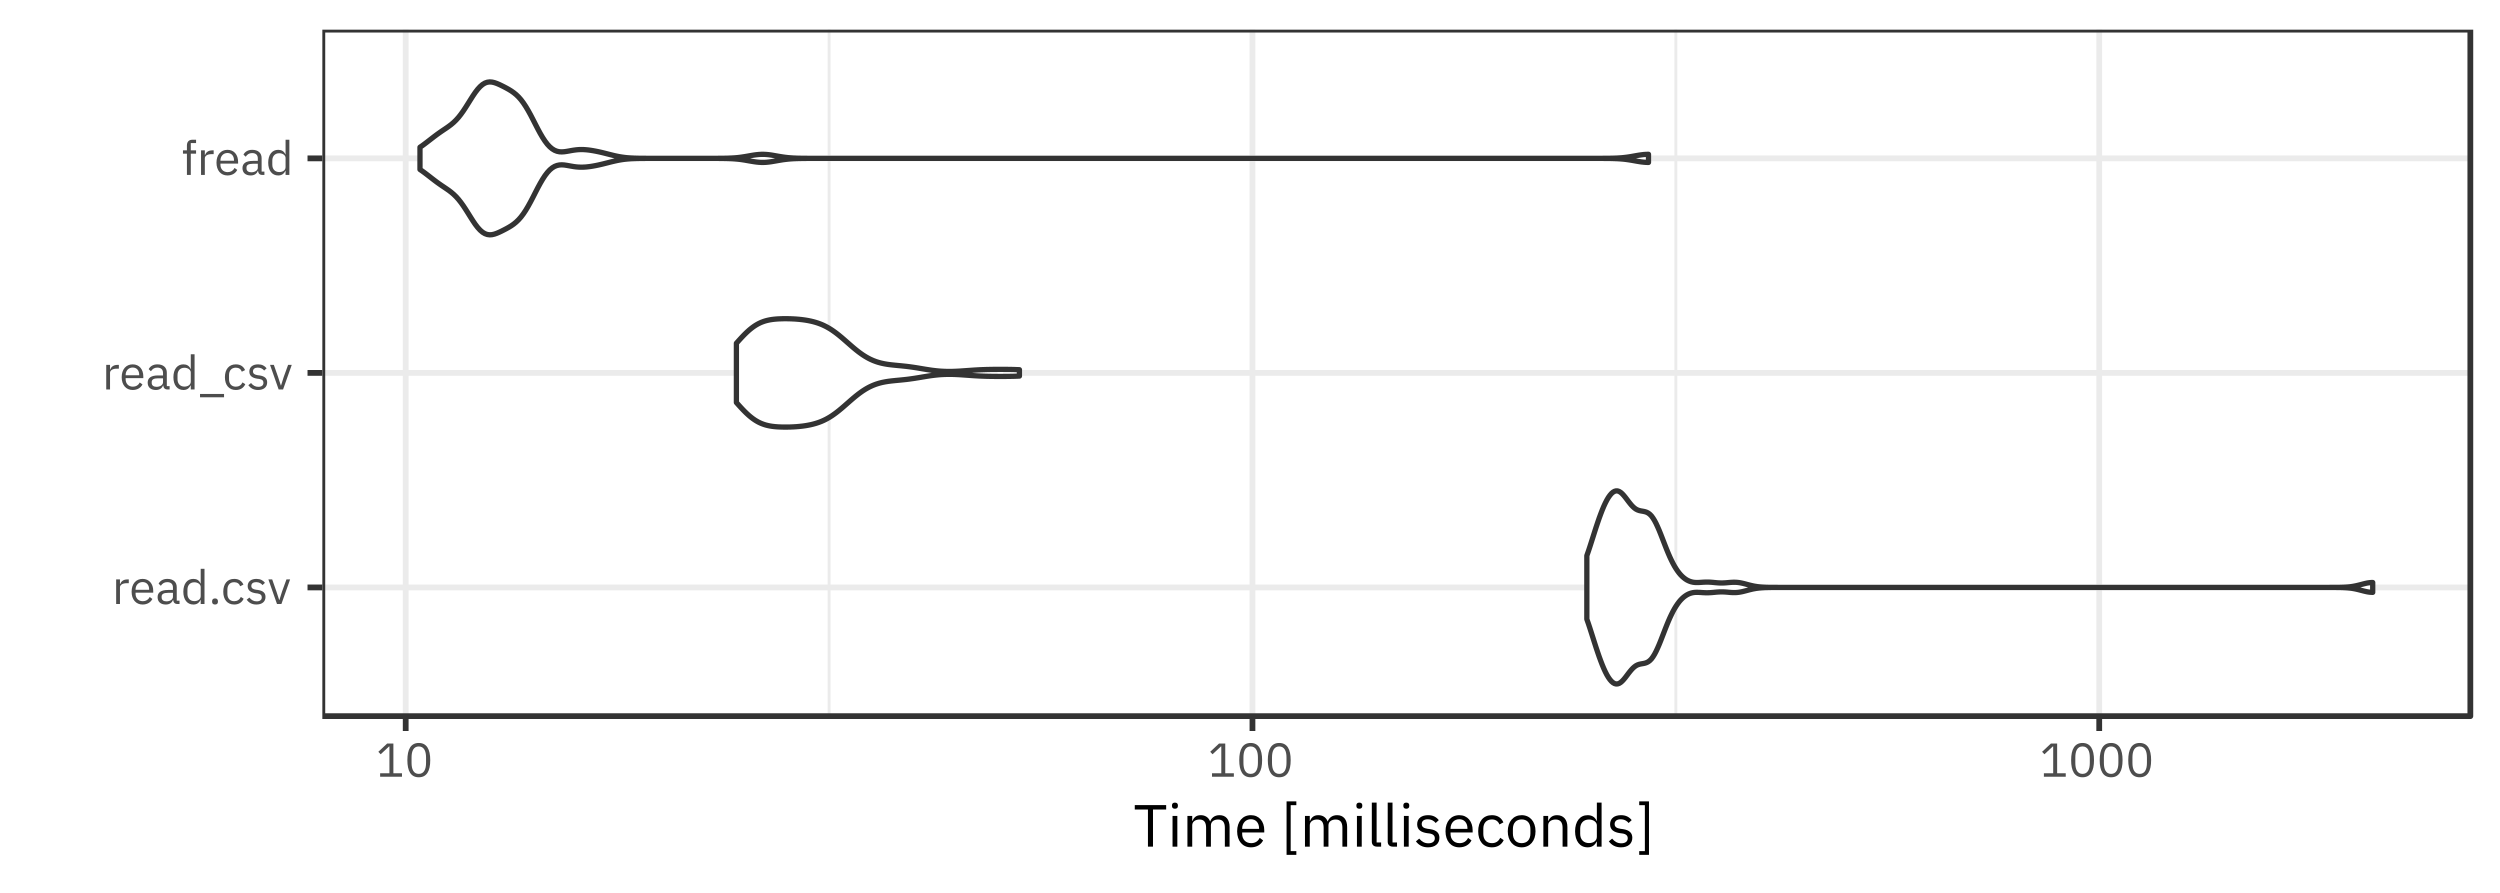 <?xml version="1.0" encoding="UTF-8"?>
<svg xmlns="http://www.w3.org/2000/svg" xmlns:xlink="http://www.w3.org/1999/xlink" width="504pt" height="180pt" viewBox="0 0 504 180" version="1.1">
<defs>
<g>
<symbol overflow="visible" id="glyph0-0">
<path style="stroke:none;" d="M 0.312 0 L 4.219 0 L 4.219 -7.484 L 0.312 -7.484 Z M 0.875 -0.578 L 0.875 -6.906 L 3.641 -6.906 L 3.641 -0.578 Z M 0.875 -0.578 "/>
</symbol>
<symbol overflow="visible" id="glyph0-1">
<path style="stroke:none;" d="M 1.578 0 L 1.578 -3.359 C 1.578 -3.828 2.078 -4.188 2.906 -4.188 L 3.359 -4.188 L 3.359 -4.953 L 3.062 -4.953 C 2.25 -4.953 1.797 -4.516 1.625 -4.031 L 1.578 -4.031 L 1.578 -4.953 L 0.812 -4.953 L 0.812 0 Z M 1.578 0 "/>
</symbol>
<symbol overflow="visible" id="glyph0-2">
<path style="stroke:none;" d="M 2.672 0.109 C 3.609 0.109 4.312 -0.344 4.641 -1.016 L 4.094 -1.406 C 3.828 -0.859 3.344 -0.562 2.719 -0.562 C 1.797 -0.562 1.25 -1.203 1.25 -2.047 L 1.25 -2.281 L 4.812 -2.281 L 4.812 -2.641 C 4.812 -4.047 4 -5.062 2.672 -5.062 C 1.328 -5.062 0.453 -4.047 0.453 -2.469 C 0.453 -0.906 1.328 0.109 2.672 0.109 Z M 2.672 -4.422 C 3.469 -4.422 3.984 -3.844 3.984 -2.969 L 3.984 -2.859 L 1.25 -2.859 L 1.25 -2.922 C 1.25 -3.797 1.844 -4.422 2.672 -4.422 Z M 2.672 -4.422 "/>
</symbol>
<symbol overflow="visible" id="glyph0-3">
<path style="stroke:none;" d="M 4.844 0 L 4.844 -0.672 L 4.281 -0.672 L 4.281 -3.391 C 4.281 -4.438 3.562 -5.062 2.375 -5.062 C 1.484 -5.062 0.891 -4.625 0.625 -4.094 L 1.078 -3.672 C 1.359 -4.109 1.75 -4.406 2.344 -4.406 C 3.125 -4.406 3.516 -4.016 3.516 -3.312 L 3.516 -2.828 L 2.531 -2.828 C 1.094 -2.828 0.422 -2.312 0.422 -1.375 C 0.422 -0.453 1.031 0.109 2.078 0.109 C 2.766 0.109 3.297 -0.203 3.516 -0.812 L 3.562 -0.812 C 3.609 -0.344 3.844 0 4.406 0 Z M 2.203 -0.531 C 1.609 -0.531 1.234 -0.812 1.234 -1.312 L 1.234 -1.5 C 1.234 -1.984 1.625 -2.25 2.5 -2.25 L 3.516 -2.25 L 3.516 -1.438 C 3.516 -0.938 2.969 -0.531 2.203 -0.531 Z M 2.203 -0.531 "/>
</symbol>
<symbol overflow="visible" id="glyph0-4">
<path style="stroke:none;" d="M 3.984 0 L 4.75 0 L 4.75 -7.094 L 3.984 -7.094 L 3.984 -4.141 L 3.938 -4.141 C 3.688 -4.766 3.172 -5.062 2.5 -5.062 C 1.25 -5.062 0.484 -4.062 0.484 -2.469 C 0.484 -0.891 1.25 0.109 2.5 0.109 C 3.172 0.109 3.641 -0.188 3.938 -0.812 L 3.984 -0.812 Z M 2.703 -0.578 C 1.844 -0.578 1.312 -1.172 1.312 -2.047 L 1.312 -2.891 C 1.312 -3.781 1.844 -4.375 2.703 -4.375 C 3.406 -4.375 3.984 -3.969 3.984 -3.422 L 3.984 -1.578 C 3.984 -0.938 3.406 -0.578 2.703 -0.578 Z M 2.703 -0.578 "/>
</symbol>
<symbol overflow="visible" id="glyph0-5">
<path style="stroke:none;" d="M 1.312 0.109 C 1.703 0.109 1.891 -0.109 1.891 -0.438 L 1.891 -0.562 C 1.891 -0.891 1.703 -1.125 1.312 -1.125 C 0.906 -1.125 0.719 -0.891 0.719 -0.562 L 0.719 -0.438 C 0.719 -0.109 0.906 0.109 1.312 0.109 Z M 1.312 0.109 "/>
</symbol>
<symbol overflow="visible" id="glyph0-6">
<path style="stroke:none;" d="M 2.656 0.109 C 3.594 0.109 4.234 -0.344 4.562 -1.062 L 4 -1.422 C 3.734 -0.859 3.281 -0.562 2.656 -0.562 C 1.75 -0.562 1.281 -1.188 1.281 -2.047 L 1.281 -2.891 C 1.281 -3.766 1.75 -4.391 2.656 -4.391 C 3.266 -4.391 3.688 -4.094 3.859 -3.578 L 4.516 -3.906 C 4.219 -4.578 3.641 -5.062 2.656 -5.062 C 1.266 -5.062 0.453 -4.062 0.453 -2.469 C 0.453 -0.891 1.266 0.109 2.656 0.109 Z M 2.656 0.109 "/>
</symbol>
<symbol overflow="visible" id="glyph0-7">
<path style="stroke:none;" d="M 2.297 0.109 C 3.438 0.109 4.141 -0.469 4.141 -1.422 C 4.141 -2.172 3.719 -2.656 2.625 -2.828 L 2.234 -2.875 C 1.625 -2.969 1.281 -3.172 1.281 -3.641 C 1.281 -4.109 1.625 -4.406 2.25 -4.406 C 2.891 -4.406 3.312 -4.109 3.531 -3.812 L 4.031 -4.266 C 3.641 -4.766 3.109 -5.062 2.312 -5.062 C 1.312 -5.062 0.547 -4.578 0.547 -3.609 C 0.547 -2.688 1.234 -2.312 2.141 -2.172 L 2.531 -2.125 C 3.188 -2.031 3.391 -1.734 3.391 -1.344 C 3.391 -0.828 3.016 -0.531 2.359 -0.531 C 1.734 -0.531 1.281 -0.812 0.891 -1.297 L 0.344 -0.859 C 0.781 -0.266 1.391 0.109 2.297 0.109 Z M 2.297 0.109 "/>
</symbol>
<symbol overflow="visible" id="glyph0-8">
<path style="stroke:none;" d="M 2.797 0 L 4.547 -4.953 L 3.812 -4.953 L 2.922 -2.5 L 2.391 -0.812 L 2.344 -0.812 L 1.797 -2.5 L 0.938 -4.953 L 0.172 -4.953 L 1.906 0 Z M 2.797 0 "/>
</symbol>
<symbol overflow="visible" id="glyph0-9">
<path style="stroke:none;" d="M 5.125 1.578 L 5.125 0.906 L 0.281 0.906 L 0.281 1.578 Z M 5.125 1.578 "/>
</symbol>
<symbol overflow="visible" id="glyph0-10">
<path style="stroke:none;" d="M 1.078 0 L 1.859 0 L 1.859 -4.281 L 2.922 -4.281 L 2.922 -4.953 L 1.859 -4.953 L 1.859 -6.422 L 2.922 -6.422 L 2.922 -7.094 L 2.172 -7.094 C 1.438 -7.094 1.078 -6.625 1.078 -5.953 L 1.078 -4.953 L 0.281 -4.953 L 0.281 -4.281 L 1.078 -4.281 Z M 1.078 0 "/>
</symbol>
<symbol overflow="visible" id="glyph0-11">
<path style="stroke:none;" d="M 5.25 0 L 5.25 -0.703 L 3.516 -0.703 L 3.516 -6.703 L 2.266 -6.703 L 0.484 -5.031 L 0.953 -4.531 L 2.641 -6.109 L 2.719 -6.109 L 2.719 -0.703 L 0.844 -0.703 L 0.844 0 Z M 5.25 0 "/>
</symbol>
<symbol overflow="visible" id="glyph0-12">
<path style="stroke:none;" d="M 2.875 0.109 C 4.484 0.109 5.188 -1.156 5.188 -3.344 C 5.188 -5.531 4.484 -6.812 2.875 -6.812 C 1.281 -6.812 0.578 -5.531 0.578 -3.344 C 0.578 -1.156 1.281 0.109 2.875 0.109 Z M 2.875 -0.578 C 1.828 -0.578 1.422 -1.5 1.422 -2.797 L 1.422 -3.891 C 1.422 -5.188 1.828 -6.109 2.875 -6.109 C 3.922 -6.109 4.344 -5.188 4.344 -3.891 L 4.344 -2.797 C 4.344 -1.5 3.922 -0.578 2.875 -0.578 Z M 2.875 -0.578 "/>
</symbol>
<symbol overflow="visible" id="glyph1-0">
<path style="stroke:none;" d="M 0.391 0 L 5.281 0 L 5.281 -9.359 L 0.391 -9.359 Z M 1.109 -0.719 L 1.109 -8.641 L 4.562 -8.641 L 4.562 -0.719 Z M 1.109 -0.719 "/>
</symbol>
<symbol overflow="visible" id="glyph1-1">
<path style="stroke:none;" d="M 6.594 -7.484 L 6.594 -8.375 L 0.266 -8.375 L 0.266 -7.484 L 2.922 -7.484 L 2.922 0 L 3.938 0 L 3.938 -7.484 Z M 6.594 -7.484 "/>
</symbol>
<symbol overflow="visible" id="glyph1-2">
<path style="stroke:none;" d="M 1.5 -7.641 C 1.906 -7.641 2.094 -7.859 2.094 -8.188 L 2.094 -8.344 C 2.094 -8.656 1.906 -8.875 1.5 -8.875 C 1.094 -8.875 0.906 -8.656 0.906 -8.344 L 0.906 -8.188 C 0.906 -7.859 1.094 -7.641 1.5 -7.641 Z M 1.016 0 L 1.984 0 L 1.984 -6.188 L 1.016 -6.188 Z M 1.016 0 "/>
</symbol>
<symbol overflow="visible" id="glyph1-3">
<path style="stroke:none;" d="M 1.984 0 L 1.984 -4.297 C 1.984 -5.094 2.703 -5.469 3.453 -5.469 C 4.375 -5.469 4.781 -4.906 4.781 -3.797 L 4.781 0 L 5.75 0 L 5.75 -4.297 C 5.75 -5.094 6.438 -5.469 7.203 -5.469 C 8.141 -5.469 8.562 -4.891 8.562 -3.797 L 8.562 0 L 9.516 0 L 9.516 -3.969 C 9.516 -5.469 8.766 -6.344 7.5 -6.344 C 6.438 -6.344 5.844 -5.75 5.609 -5.078 L 5.594 -5.078 C 5.25 -5.969 4.516 -6.344 3.703 -6.344 C 2.734 -6.344 2.297 -5.812 2.031 -5.188 L 1.984 -5.188 L 1.984 -6.188 L 1.016 -6.188 L 1.016 0 Z M 1.984 0 "/>
</symbol>
<symbol overflow="visible" id="glyph1-4">
<path style="stroke:none;" d="M 3.344 0.141 C 4.516 0.141 5.406 -0.438 5.797 -1.266 L 5.109 -1.766 C 4.781 -1.078 4.188 -0.703 3.406 -0.703 C 2.25 -0.703 1.578 -1.5 1.578 -2.562 L 1.578 -2.859 L 6.031 -2.859 L 6.031 -3.312 C 6.031 -5.062 5 -6.344 3.344 -6.344 C 1.672 -6.344 0.562 -5.062 0.562 -3.094 C 0.562 -1.125 1.672 0.141 3.344 0.141 Z M 3.344 -5.531 C 4.328 -5.531 4.984 -4.797 4.984 -3.703 L 4.984 -3.578 L 1.578 -3.578 L 1.578 -3.656 C 1.578 -4.734 2.297 -5.531 3.344 -5.531 Z M 3.344 -5.531 "/>
</symbol>
<symbol overflow="visible" id="glyph1-5">
<path style="stroke:none;" d=""/>
</symbol>
<symbol overflow="visible" id="glyph1-6">
<path style="stroke:none;" d="M 3.078 1.656 L 3.078 0.906 L 1.938 0.906 L 1.938 -8.359 L 3.078 -8.359 L 3.078 -9.125 L 1.109 -9.125 L 1.109 1.656 Z M 3.078 1.656 "/>
</symbol>
<symbol overflow="visible" id="glyph1-7">
<path style="stroke:none;" d="M 2.891 0 L 2.891 -0.844 L 1.984 -0.844 L 1.984 -8.875 L 1.016 -8.875 L 1.016 -1 C 1.016 -0.422 1.375 0 2.047 0 Z M 2.891 0 "/>
</symbol>
<symbol overflow="visible" id="glyph1-8">
<path style="stroke:none;" d="M 2.875 0.141 C 4.297 0.141 5.172 -0.594 5.172 -1.781 C 5.172 -2.719 4.641 -3.328 3.281 -3.531 L 2.797 -3.594 C 2.031 -3.719 1.609 -3.953 1.609 -4.562 C 1.609 -5.141 2.031 -5.516 2.812 -5.516 C 3.609 -5.516 4.141 -5.141 4.422 -4.766 L 5.047 -5.344 C 4.547 -5.969 3.891 -6.344 2.891 -6.344 C 1.625 -6.344 0.688 -5.734 0.688 -4.516 C 0.688 -3.359 1.531 -2.891 2.672 -2.719 L 3.172 -2.656 C 3.984 -2.531 4.25 -2.156 4.25 -1.688 C 4.25 -1.047 3.766 -0.672 2.953 -0.672 C 2.172 -0.672 1.594 -1.016 1.109 -1.625 L 0.438 -1.062 C 0.984 -0.344 1.734 0.141 2.875 0.141 Z M 2.875 0.141 "/>
</symbol>
<symbol overflow="visible" id="glyph1-9">
<path style="stroke:none;" d="M 3.328 0.141 C 4.5 0.141 5.297 -0.438 5.703 -1.312 L 5 -1.781 C 4.672 -1.078 4.109 -0.703 3.328 -0.703 C 2.188 -0.703 1.594 -1.484 1.594 -2.562 L 1.594 -3.625 C 1.594 -4.703 2.188 -5.484 3.328 -5.484 C 4.078 -5.484 4.609 -5.109 4.844 -4.469 L 5.641 -4.891 C 5.281 -5.734 4.547 -6.344 3.328 -6.344 C 1.578 -6.344 0.562 -5.078 0.562 -3.094 C 0.562 -1.109 1.578 0.141 3.328 0.141 Z M 3.328 0.141 "/>
</symbol>
<symbol overflow="visible" id="glyph1-10">
<path style="stroke:none;" d="M 3.359 0.141 C 5.016 0.141 6.156 -1.125 6.156 -3.094 C 6.156 -5.062 5.016 -6.344 3.359 -6.344 C 1.703 -6.344 0.562 -5.062 0.562 -3.094 C 0.562 -1.125 1.703 0.141 3.359 0.141 Z M 3.359 -0.703 C 2.328 -0.703 1.594 -1.344 1.594 -2.656 L 1.594 -3.547 C 1.594 -4.844 2.328 -5.484 3.359 -5.484 C 4.391 -5.484 5.125 -4.844 5.125 -3.547 L 5.125 -2.656 C 5.125 -1.344 4.391 -0.703 3.359 -0.703 Z M 3.359 -0.703 "/>
</symbol>
<symbol overflow="visible" id="glyph1-11">
<path style="stroke:none;" d="M 1.984 0 L 1.984 -4.297 C 1.984 -5.094 2.719 -5.469 3.484 -5.469 C 4.422 -5.469 4.891 -4.906 4.891 -3.797 L 4.891 0 L 5.859 0 L 5.859 -3.969 C 5.859 -5.469 5.047 -6.344 3.781 -6.344 C 2.859 -6.344 2.328 -5.875 2.031 -5.188 L 1.984 -5.188 L 1.984 -6.188 L 1.016 -6.188 L 1.016 0 Z M 1.984 0 "/>
</symbol>
<symbol overflow="visible" id="glyph1-12">
<path style="stroke:none;" d="M 4.984 0 L 5.938 0 L 5.938 -8.875 L 4.984 -8.875 L 4.984 -5.188 L 4.938 -5.188 C 4.609 -5.969 3.969 -6.344 3.125 -6.344 C 1.578 -6.344 0.594 -5.078 0.594 -3.094 C 0.594 -1.109 1.578 0.141 3.125 0.141 C 3.969 0.141 4.562 -0.234 4.938 -1.016 L 4.984 -1.016 Z M 3.391 -0.719 C 2.297 -0.719 1.625 -1.469 1.625 -2.562 L 1.625 -3.625 C 1.625 -4.734 2.297 -5.469 3.391 -5.469 C 4.266 -5.469 4.984 -4.969 4.984 -4.281 L 4.984 -1.984 C 4.984 -1.172 4.266 -0.719 3.391 -0.719 Z M 3.391 -0.719 "/>
</symbol>
<symbol overflow="visible" id="glyph1-13">
<path style="stroke:none;" d="M 0.719 -9.125 L 0.719 -8.359 L 1.859 -8.359 L 1.859 0.906 L 0.719 0.906 L 0.719 1.656 L 2.688 1.656 L 2.688 -9.125 Z M 0.719 -9.125 "/>
</symbol>
</g>
<clipPath id="clip1">
  <path d="M 64.984 5.977 L 499 5.977 L 499 145 L 64.984 145 Z M 64.984 5.977 "/>
</clipPath>
<clipPath id="clip2">
  <path d="M 166 5.977 L 168 5.977 L 168 145 L 166 145 Z M 166 5.977 "/>
</clipPath>
<clipPath id="clip3">
  <path d="M 337 5.977 L 339 5.977 L 339 145 L 337 145 Z M 337 5.977 "/>
</clipPath>
<clipPath id="clip4">
  <path d="M 64.984 117 L 499 117 L 499 120 L 64.984 120 Z M 64.984 117 "/>
</clipPath>
<clipPath id="clip5">
  <path d="M 64.984 74 L 499 74 L 499 76 L 64.984 76 Z M 64.984 74 "/>
</clipPath>
<clipPath id="clip6">
  <path d="M 64.984 31 L 499 31 L 499 33 L 64.984 33 Z M 64.984 31 "/>
</clipPath>
<clipPath id="clip7">
  <path d="M 81 5.977 L 83 5.977 L 83 145 L 81 145 Z M 81 5.977 "/>
</clipPath>
<clipPath id="clip8">
  <path d="M 251 5.977 L 254 5.977 L 254 145 L 251 145 Z M 251 5.977 "/>
</clipPath>
<clipPath id="clip9">
  <path d="M 422 5.977 L 424 5.977 L 424 145 L 422 145 Z M 422 5.977 "/>
</clipPath>
<clipPath id="clip10">
  <path d="M 64.984 5.977 L 499 5.977 L 499 145 L 64.984 145 Z M 64.984 5.977 "/>
</clipPath>
</defs>
<g id="surface372">
<rect x="0" y="0" width="504" height="180" style="fill:rgb(100%,100%,100%);fill-opacity:1;stroke:none;"/>
<rect x="0" y="0" width="504" height="180" style="fill:rgb(100%,100%,100%);fill-opacity:1;stroke:none;"/>
<path style="fill:none;stroke-width:1.164;stroke-linecap:round;stroke-linejoin:round;stroke:rgb(100%,100%,100%);stroke-opacity:1;stroke-miterlimit:10;" d="M 0 180 L 504 180 L 504 0 L 0 0 Z M 0 180 "/>
<g clip-path="url(#clip1)" clip-rule="nonzero">
<path style=" stroke:none;fill-rule:nonzero;fill:rgb(100%,100%,100%);fill-opacity:1;" d="M 64.984 144.375 L 498.02 144.375 L 498.02 5.98 L 64.984 5.98 Z M 64.984 144.375 "/>
</g>
<g clip-path="url(#clip2)" clip-rule="nonzero">
<path style="fill:none;stroke-width:0.582;stroke-linecap:butt;stroke-linejoin:round;stroke:rgb(92.157%,92.157%,92.157%);stroke-opacity:1;stroke-miterlimit:10;" d="M 167.145 144.375 L 167.145 5.977 "/>
</g>
<g clip-path="url(#clip3)" clip-rule="nonzero">
<path style="fill:none;stroke-width:0.582;stroke-linecap:butt;stroke-linejoin:round;stroke:rgb(92.157%,92.157%,92.157%);stroke-opacity:1;stroke-miterlimit:10;" d="M 337.852 144.375 L 337.852 5.977 "/>
</g>
<g clip-path="url(#clip4)" clip-rule="nonzero">
<path style="fill:none;stroke-width:1.164;stroke-linecap:butt;stroke-linejoin:round;stroke:rgb(92.157%,92.157%,92.157%);stroke-opacity:1;stroke-miterlimit:10;" d="M 64.984 118.426 L 498.023 118.426 "/>
</g>
<g clip-path="url(#clip5)" clip-rule="nonzero">
<path style="fill:none;stroke-width:1.164;stroke-linecap:butt;stroke-linejoin:round;stroke:rgb(92.157%,92.157%,92.157%);stroke-opacity:1;stroke-miterlimit:10;" d="M 64.984 75.176 L 498.023 75.176 "/>
</g>
<g clip-path="url(#clip6)" clip-rule="nonzero">
<path style="fill:none;stroke-width:1.164;stroke-linecap:butt;stroke-linejoin:round;stroke:rgb(92.157%,92.157%,92.157%);stroke-opacity:1;stroke-miterlimit:10;" d="M 64.984 31.926 L 498.023 31.926 "/>
</g>
<g clip-path="url(#clip7)" clip-rule="nonzero">
<path style="fill:none;stroke-width:1.164;stroke-linecap:butt;stroke-linejoin:round;stroke:rgb(92.157%,92.157%,92.157%);stroke-opacity:1;stroke-miterlimit:10;" d="M 81.789 144.375 L 81.789 5.977 "/>
</g>
<g clip-path="url(#clip8)" clip-rule="nonzero">
<path style="fill:none;stroke-width:1.164;stroke-linecap:butt;stroke-linejoin:round;stroke:rgb(92.157%,92.157%,92.157%);stroke-opacity:1;stroke-miterlimit:10;" d="M 252.496 144.375 L 252.496 5.977 "/>
</g>
<g clip-path="url(#clip9)" clip-rule="nonzero">
<path style="fill:none;stroke-width:1.164;stroke-linecap:butt;stroke-linejoin:round;stroke:rgb(92.157%,92.157%,92.157%);stroke-opacity:1;stroke-miterlimit:10;" d="M 423.203 144.375 L 423.203 5.977 "/>
</g>
<path style="fill-rule:nonzero;fill:rgb(100%,100%,100%);fill-opacity:1;stroke-width:1.067;stroke-linecap:round;stroke-linejoin:round;stroke:rgb(20%,20%,20%);stroke-opacity:1;stroke-miterlimit:10;" d="M 319.906 124.828 L 320.219 125.723 L 320.527 126.656 L 320.836 127.621 L 321.148 128.598 L 321.457 129.57 L 321.766 130.531 L 322.078 131.465 L 322.387 132.363 L 322.699 133.215 L 323.008 134.016 L 323.316 134.754 L 323.629 135.43 L 323.938 136.035 L 324.246 136.555 L 324.559 137 L 324.867 137.355 L 325.18 137.625 L 325.488 137.805 L 325.797 137.887 L 326.109 137.875 L 326.418 137.773 L 326.727 137.582 L 327.039 137.309 L 327.348 136.977 L 327.66 136.598 L 327.969 136.191 L 328.277 135.781 L 328.59 135.383 L 328.898 135.016 L 329.207 134.688 L 329.52 134.414 L 329.828 134.195 L 330.137 134.039 L 330.449 133.93 L 330.758 133.859 L 331.07 133.805 L 331.379 133.75 L 331.688 133.676 L 332 133.562 L 332.309 133.395 L 332.617 133.156 L 332.93 132.836 L 333.238 132.418 L 333.551 131.91 L 333.859 131.324 L 334.168 130.664 L 334.48 129.945 L 334.789 129.184 L 335.098 128.391 L 335.41 127.586 L 335.719 126.785 L 336.031 126.004 L 336.34 125.254 L 336.648 124.547 L 336.961 123.883 L 337.27 123.27 L 337.578 122.711 L 337.891 122.199 L 338.199 121.742 L 338.508 121.328 L 338.82 120.965 L 339.129 120.648 L 339.441 120.371 L 339.75 120.137 L 340.059 119.938 L 340.371 119.773 L 340.68 119.645 L 340.988 119.547 L 341.301 119.477 L 341.609 119.434 L 341.922 119.414 L 342.23 119.414 L 342.539 119.426 L 342.852 119.441 L 343.16 119.465 L 343.469 119.48 L 343.781 119.496 L 344.09 119.5 L 344.402 119.496 L 344.711 119.484 L 345.02 119.465 L 345.332 119.438 L 345.641 119.41 L 345.949 119.379 L 346.262 119.355 L 346.57 119.336 L 346.883 119.324 L 347.191 119.324 L 347.5 119.332 L 347.812 119.348 L 348.121 119.371 L 348.43 119.398 L 348.742 119.426 L 349.051 119.449 L 349.359 119.461 L 349.672 119.465 L 349.98 119.457 L 350.293 119.434 L 350.602 119.395 L 350.91 119.344 L 351.223 119.281 L 351.531 119.207 L 351.84 119.129 L 352.152 119.047 L 352.461 118.965 L 352.773 118.883 L 353.082 118.809 L 353.391 118.738 L 353.703 118.68 L 354.012 118.625 L 354.32 118.582 L 354.633 118.543 L 354.941 118.516 L 355.254 118.492 L 355.562 118.473 L 355.871 118.457 L 356.184 118.449 L 356.801 118.434 L 357.113 118.43 L 357.422 118.43 L 357.73 118.426 L 470.586 118.426 L 470.898 118.43 L 471.207 118.434 L 471.52 118.438 L 471.828 118.441 L 472.137 118.449 L 472.449 118.461 L 472.758 118.477 L 473.066 118.496 L 473.379 118.52 L 473.688 118.551 L 474 118.586 L 474.309 118.633 L 474.617 118.688 L 474.93 118.75 L 475.238 118.82 L 475.547 118.895 L 475.859 118.977 L 476.168 119.055 L 476.48 119.137 L 476.789 119.211 L 477.098 119.281 L 477.41 119.34 L 477.719 119.383 L 478.027 119.406 L 478.34 119.418 L 478.34 117.434 L 478.027 117.441 L 477.719 117.469 L 477.41 117.508 L 477.098 117.566 L 476.789 117.637 L 476.48 117.711 L 476.168 117.793 L 475.859 117.875 L 475.547 117.953 L 475.238 118.027 L 474.93 118.098 L 474.617 118.16 L 474.309 118.215 L 474 118.262 L 473.688 118.301 L 473.379 118.332 L 473.066 118.355 L 472.758 118.375 L 472.449 118.387 L 472.137 118.398 L 471.52 118.414 L 471.207 118.418 L 470.898 118.418 L 470.586 118.422 L 469.656 118.422 L 469.348 118.426 L 358.664 118.426 L 358.352 118.422 L 357.422 118.422 L 357.113 118.418 L 356.801 118.414 L 356.492 118.41 L 356.184 118.402 L 355.871 118.391 L 355.254 118.359 L 354.941 118.336 L 354.633 118.305 L 354.32 118.27 L 354.012 118.223 L 353.703 118.172 L 353.391 118.109 L 353.082 118.039 L 352.773 117.965 L 352.461 117.887 L 352.152 117.805 L 351.84 117.719 L 351.531 117.641 L 351.223 117.57 L 350.91 117.504 L 350.602 117.453 L 350.293 117.414 L 349.98 117.391 L 349.672 117.383 L 349.359 117.387 L 349.051 117.402 L 348.742 117.422 L 348.43 117.449 L 348.121 117.477 L 347.812 117.5 L 347.5 117.516 L 347.191 117.527 L 346.883 117.523 L 346.57 117.516 L 346.262 117.496 L 345.949 117.469 L 345.641 117.441 L 345.332 117.41 L 345.02 117.383 L 344.711 117.363 L 344.402 117.352 L 344.09 117.348 L 343.781 117.355 L 343.469 117.367 L 342.852 117.406 L 342.539 117.426 L 342.23 117.434 L 341.922 117.434 L 341.609 117.414 L 341.301 117.371 L 340.988 117.301 L 340.68 117.203 L 340.371 117.074 L 340.059 116.914 L 339.75 116.715 L 339.441 116.477 L 339.129 116.203 L 338.82 115.887 L 338.508 115.52 L 338.199 115.109 L 337.891 114.648 L 337.578 114.141 L 337.27 113.578 L 336.961 112.965 L 336.648 112.305 L 336.34 111.594 L 336.031 110.848 L 335.719 110.062 L 335.41 109.262 L 335.098 108.457 L 334.789 107.668 L 334.48 106.902 L 334.168 106.184 L 333.859 105.523 L 333.551 104.938 L 333.238 104.434 L 332.93 104.012 L 332.617 103.691 L 332.309 103.453 L 332 103.285 L 331.688 103.176 L 331.379 103.102 L 331.07 103.047 L 330.758 102.992 L 330.449 102.918 L 330.137 102.809 L 329.828 102.652 L 329.52 102.438 L 329.207 102.16 L 328.898 101.836 L 328.59 101.465 L 328.277 101.066 L 327.969 100.656 L 327.66 100.254 L 327.348 99.875 L 327.039 99.539 L 326.727 99.266 L 326.418 99.078 L 326.109 98.973 L 325.797 98.961 L 325.488 99.047 L 325.18 99.223 L 324.867 99.492 L 324.559 99.852 L 324.246 100.293 L 323.938 100.816 L 323.629 101.418 L 323.316 102.094 L 323.008 102.832 L 322.699 103.633 L 322.387 104.484 L 322.078 105.383 L 321.766 106.316 L 321.457 107.277 L 321.148 108.254 L 320.836 109.23 L 320.527 110.191 L 320.219 111.125 L 319.906 112.02 Z M 319.906 124.828 "/>
<path style="fill-rule:nonzero;fill:rgb(100%,100%,100%);fill-opacity:1;stroke-width:1.067;stroke-linecap:round;stroke-linejoin:round;stroke:rgb(20%,20%,20%);stroke-opacity:1;stroke-miterlimit:10;" d="M 148.457 81.152 L 148.684 81.402 L 148.793 81.527 L 148.906 81.652 L 149.016 81.777 L 149.129 81.898 L 149.242 82.023 L 149.352 82.145 L 149.465 82.262 L 149.574 82.383 L 149.688 82.5 L 149.797 82.617 L 149.91 82.734 L 150.023 82.848 L 150.133 82.961 L 150.246 83.07 L 150.355 83.18 L 150.469 83.289 L 150.582 83.395 L 150.691 83.496 L 150.805 83.598 L 150.914 83.699 L 151.027 83.797 L 151.137 83.891 L 151.25 83.984 L 151.363 84.074 L 151.473 84.164 L 151.586 84.25 L 151.695 84.336 L 151.809 84.418 L 151.922 84.496 L 152.031 84.574 L 152.145 84.648 L 152.254 84.723 L 152.367 84.793 L 152.48 84.859 L 152.59 84.926 L 152.703 84.988 L 152.812 85.051 L 152.926 85.109 L 153.035 85.164 L 153.262 85.273 L 153.371 85.32 L 153.484 85.371 L 153.594 85.414 L 153.82 85.5 L 153.93 85.539 L 154.043 85.578 L 154.152 85.613 L 154.266 85.648 L 154.375 85.68 L 154.488 85.711 L 154.602 85.738 L 154.711 85.766 L 154.824 85.793 L 154.934 85.816 L 155.16 85.863 L 155.27 85.883 L 155.383 85.902 L 155.492 85.918 L 155.605 85.938 L 155.715 85.953 L 155.828 85.965 L 155.941 85.98 L 156.051 85.992 L 156.164 86.004 L 156.273 86.016 L 156.387 86.023 L 156.5 86.035 L 156.609 86.043 L 156.723 86.051 L 156.832 86.059 L 156.945 86.062 L 157.059 86.07 L 157.168 86.074 L 157.281 86.078 L 157.391 86.082 L 157.504 86.086 L 157.613 86.09 L 157.727 86.094 L 157.84 86.094 L 157.949 86.098 L 158.73 86.098 L 158.844 86.094 L 158.953 86.094 L 159.066 86.09 L 159.18 86.09 L 159.289 86.086 L 159.402 86.082 L 159.512 86.078 L 159.625 86.074 L 159.738 86.066 L 159.848 86.062 L 159.961 86.059 L 160.07 86.051 L 160.184 86.043 L 160.293 86.039 L 160.52 86.023 L 160.629 86.016 L 160.742 86.004 L 160.852 85.996 L 160.965 85.988 L 161.078 85.977 L 161.188 85.965 L 161.301 85.953 L 161.41 85.941 L 161.637 85.918 L 161.746 85.902 L 161.859 85.891 L 161.969 85.875 L 162.082 85.859 L 162.191 85.844 L 162.305 85.828 L 162.418 85.809 L 162.527 85.793 L 162.641 85.773 L 162.75 85.754 L 162.863 85.734 L 162.977 85.711 L 163.086 85.691 L 163.199 85.668 L 163.309 85.645 L 163.422 85.621 L 163.531 85.598 L 163.758 85.543 L 163.867 85.516 L 163.98 85.488 L 164.09 85.457 L 164.316 85.395 L 164.426 85.363 L 164.539 85.328 L 164.648 85.293 L 164.762 85.258 L 164.871 85.219 L 164.984 85.184 L 165.098 85.141 L 165.207 85.102 L 165.32 85.059 L 165.43 85.016 L 165.543 84.973 L 165.656 84.926 L 165.766 84.875 L 165.879 84.828 L 165.988 84.777 L 166.102 84.727 L 166.211 84.672 L 166.438 84.562 L 166.547 84.504 L 166.66 84.445 L 166.77 84.383 L 166.996 84.258 L 167.105 84.191 L 167.219 84.125 L 167.328 84.059 L 167.441 83.988 L 167.555 83.914 L 167.664 83.844 L 167.777 83.77 L 167.887 83.691 L 168 83.617 L 168.109 83.535 L 168.223 83.457 L 168.336 83.375 L 168.445 83.293 L 168.559 83.211 L 168.668 83.125 L 168.781 83.039 L 168.895 82.949 L 169.004 82.863 L 169.117 82.773 L 169.227 82.684 L 169.34 82.59 L 169.449 82.5 L 169.676 82.312 L 169.785 82.219 L 169.898 82.121 L 170.008 82.027 L 170.234 81.832 L 170.344 81.734 L 170.457 81.637 L 170.566 81.539 L 170.68 81.441 L 170.789 81.344 L 171.016 81.148 L 171.125 81.051 L 171.238 80.953 L 171.348 80.855 L 171.574 80.66 L 171.684 80.562 L 171.797 80.469 L 171.906 80.371 L 172.133 80.184 L 172.242 80.09 L 172.355 80 L 172.465 79.906 L 172.578 79.816 L 172.688 79.727 L 172.801 79.641 L 172.914 79.551 L 173.023 79.465 L 173.137 79.379 L 173.246 79.297 L 173.473 79.133 L 173.582 79.055 L 173.695 78.973 L 173.805 78.898 L 173.918 78.82 L 174.027 78.746 L 174.141 78.676 L 174.254 78.602 L 174.363 78.531 L 174.477 78.465 L 174.586 78.398 L 174.699 78.332 L 174.812 78.27 L 174.922 78.207 L 175.035 78.145 L 175.145 78.086 L 175.258 78.027 L 175.367 77.973 L 175.48 77.918 L 175.594 77.867 L 175.703 77.816 L 175.816 77.766 L 175.926 77.715 L 176.039 77.668 L 176.152 77.625 L 176.262 77.582 L 176.375 77.539 L 176.484 77.496 L 176.711 77.418 L 176.82 77.383 L 176.934 77.348 L 177.043 77.312 L 177.156 77.281 L 177.266 77.246 L 177.379 77.219 L 177.492 77.188 L 177.602 77.16 L 177.715 77.133 L 177.824 77.105 L 178.051 77.059 L 178.16 77.035 L 178.273 77.016 L 178.383 76.992 L 178.496 76.973 L 178.605 76.953 L 178.719 76.934 L 178.832 76.918 L 178.941 76.898 L 179.055 76.883 L 179.164 76.867 L 179.277 76.852 L 179.391 76.84 L 179.5 76.824 L 179.613 76.812 L 179.723 76.797 L 179.836 76.785 L 179.945 76.773 L 180.172 76.75 L 180.281 76.738 L 180.395 76.727 L 180.504 76.715 L 180.617 76.703 L 180.73 76.695 L 180.84 76.684 L 180.953 76.672 L 181.062 76.66 L 181.176 76.652 L 181.289 76.641 L 181.398 76.629 L 181.512 76.621 L 181.621 76.609 L 181.734 76.598 L 181.844 76.586 L 182.07 76.562 L 182.18 76.551 L 182.293 76.539 L 182.402 76.527 L 182.629 76.504 L 182.738 76.492 L 182.852 76.477 L 182.961 76.465 L 183.074 76.449 L 183.184 76.438 L 183.41 76.406 L 183.52 76.391 L 183.633 76.375 L 183.742 76.359 L 183.969 76.328 L 184.078 76.312 L 184.191 76.297 L 184.301 76.277 L 184.414 76.262 L 184.523 76.246 L 184.75 76.207 L 184.859 76.191 L 184.973 76.172 L 185.082 76.156 L 185.309 76.117 L 185.418 76.098 L 185.531 76.078 L 185.641 76.062 L 185.754 76.043 L 185.863 76.023 L 186.09 75.984 L 186.199 75.969 L 186.312 75.949 L 186.422 75.93 L 186.535 75.91 L 186.648 75.895 L 186.758 75.875 L 186.871 75.855 L 186.98 75.84 L 187.094 75.82 L 187.207 75.805 L 187.316 75.789 L 187.43 75.77 L 187.539 75.754 L 187.652 75.738 L 187.762 75.723 L 187.988 75.691 L 188.098 75.68 L 188.211 75.664 L 188.32 75.652 L 188.434 75.637 L 188.547 75.625 L 188.656 75.613 L 188.77 75.602 L 188.879 75.59 L 188.992 75.578 L 189.102 75.566 L 189.215 75.559 L 189.328 75.547 L 189.438 75.539 L 189.551 75.531 L 189.66 75.523 L 189.887 75.508 L 189.996 75.504 L 190.109 75.496 L 190.219 75.492 L 190.332 75.488 L 190.441 75.48 L 190.555 75.477 L 190.668 75.477 L 190.777 75.473 L 190.891 75.469 L 191.113 75.469 L 191.227 75.465 L 191.449 75.465 L 191.559 75.469 L 191.785 75.469 L 191.895 75.473 L 192.008 75.473 L 192.117 75.477 L 192.23 75.48 L 192.34 75.484 L 192.566 75.492 L 192.676 75.496 L 192.789 75.5 L 192.898 75.508 L 193.012 75.512 L 193.125 75.52 L 193.234 75.523 L 193.348 75.531 L 193.457 75.535 L 193.57 75.543 L 193.68 75.551 L 193.906 75.566 L 194.016 75.574 L 194.129 75.582 L 194.238 75.59 L 194.465 75.605 L 194.574 75.613 L 194.688 75.621 L 194.797 75.629 L 194.91 75.637 L 195.02 75.645 L 195.246 75.66 L 195.355 75.668 L 195.469 75.676 L 195.578 75.684 L 195.805 75.699 L 195.914 75.707 L 196.027 75.715 L 196.137 75.723 L 196.363 75.738 L 196.473 75.746 L 196.586 75.75 L 196.695 75.758 L 196.809 75.766 L 196.918 75.77 L 197.145 75.785 L 197.254 75.789 L 197.367 75.797 L 197.477 75.801 L 197.59 75.805 L 197.703 75.812 L 197.812 75.816 L 197.926 75.82 L 198.035 75.824 L 198.148 75.828 L 198.258 75.832 L 198.484 75.84 L 198.594 75.844 L 198.707 75.848 L 198.816 75.852 L 198.93 75.855 L 199.043 75.855 L 199.152 75.859 L 199.266 75.863 L 199.375 75.863 L 199.488 75.867 L 199.598 75.871 L 199.824 75.871 L 199.934 75.875 L 200.047 75.875 L 200.156 75.879 L 200.383 75.879 L 200.492 75.883 L 201.051 75.883 L 201.164 75.887 L 202.168 75.887 L 202.281 75.883 L 202.836 75.883 L 202.949 75.879 L 203.172 75.879 L 203.285 75.875 L 203.508 75.875 L 203.621 75.871 L 203.73 75.871 L 203.844 75.867 L 203.953 75.863 L 204.066 75.863 L 204.176 75.859 L 204.289 75.859 L 204.402 75.855 L 204.512 75.852 L 204.625 75.848 L 204.734 75.844 L 204.961 75.836 L 205.07 75.832 L 205.184 75.828 L 205.293 75.824 L 205.406 75.82 L 205.516 75.816 L 205.516 74.535 L 205.406 74.531 L 205.293 74.527 L 205.184 74.523 L 205.07 74.52 L 204.961 74.516 L 204.734 74.508 L 204.625 74.504 L 204.512 74.5 L 204.402 74.496 L 204.289 74.492 L 204.176 74.492 L 204.066 74.488 L 203.953 74.484 L 203.844 74.484 L 203.73 74.48 L 203.621 74.48 L 203.508 74.477 L 203.285 74.477 L 203.172 74.473 L 202.949 74.473 L 202.836 74.469 L 202.281 74.469 L 202.168 74.465 L 201.164 74.465 L 201.051 74.469 L 200.492 74.469 L 200.383 74.473 L 200.156 74.473 L 200.047 74.477 L 199.824 74.477 L 199.711 74.48 L 199.598 74.48 L 199.488 74.484 L 199.375 74.488 L 199.266 74.488 L 199.152 74.492 L 199.043 74.492 L 198.816 74.5 L 198.707 74.504 L 198.594 74.508 L 198.484 74.512 L 198.258 74.52 L 198.148 74.523 L 198.035 74.527 L 197.926 74.531 L 197.812 74.535 L 197.703 74.539 L 197.59 74.547 L 197.477 74.551 L 197.367 74.555 L 197.254 74.562 L 197.145 74.566 L 196.918 74.582 L 196.809 74.586 L 196.695 74.594 L 196.586 74.602 L 196.473 74.605 L 196.363 74.613 L 196.137 74.629 L 196.027 74.637 L 195.914 74.645 L 195.805 74.652 L 195.578 74.668 L 195.469 74.676 L 195.355 74.684 L 195.246 74.691 L 195.02 74.707 L 194.91 74.715 L 194.797 74.723 L 194.688 74.73 L 194.574 74.738 L 194.465 74.746 L 194.238 74.762 L 194.129 74.77 L 194.016 74.777 L 193.906 74.785 L 193.68 74.801 L 193.57 74.809 L 193.457 74.812 L 193.348 74.82 L 193.234 74.828 L 193.125 74.832 L 193.012 74.84 L 192.898 74.844 L 192.789 74.852 L 192.676 74.855 L 192.566 74.859 L 192.34 74.867 L 192.23 74.871 L 192.117 74.875 L 192.008 74.879 L 191.895 74.879 L 191.785 74.883 L 191.559 74.883 L 191.449 74.887 L 191.227 74.887 L 191.113 74.883 L 190.891 74.883 L 190.777 74.879 L 190.668 74.875 L 190.555 74.875 L 190.441 74.871 L 190.332 74.863 L 190.219 74.859 L 190.109 74.855 L 189.996 74.848 L 189.887 74.844 L 189.66 74.828 L 189.551 74.82 L 189.438 74.812 L 189.328 74.805 L 189.215 74.793 L 189.102 74.785 L 188.992 74.773 L 188.879 74.762 L 188.77 74.75 L 188.656 74.738 L 188.547 74.727 L 188.434 74.715 L 188.32 74.699 L 188.211 74.688 L 188.098 74.672 L 187.988 74.66 L 187.762 74.629 L 187.652 74.613 L 187.539 74.598 L 187.43 74.578 L 187.316 74.562 L 187.207 74.547 L 187.094 74.527 L 186.98 74.512 L 186.871 74.492 L 186.758 74.477 L 186.648 74.457 L 186.535 74.441 L 186.422 74.422 L 186.312 74.402 L 186.199 74.383 L 186.09 74.367 L 185.863 74.328 L 185.754 74.309 L 185.641 74.289 L 185.531 74.273 L 185.418 74.254 L 185.309 74.234 L 185.082 74.195 L 184.973 74.18 L 184.859 74.16 L 184.75 74.141 L 184.637 74.125 L 184.523 74.105 L 184.414 74.09 L 184.301 74.074 L 184.191 74.055 L 184.078 74.039 L 183.969 74.023 L 183.742 73.992 L 183.633 73.977 L 183.52 73.961 L 183.41 73.945 L 183.184 73.914 L 183.074 73.902 L 182.961 73.887 L 182.852 73.875 L 182.738 73.859 L 182.629 73.848 L 182.402 73.824 L 182.293 73.812 L 182.18 73.801 L 182.07 73.789 L 181.844 73.766 L 181.734 73.754 L 181.621 73.742 L 181.512 73.73 L 181.398 73.723 L 181.289 73.711 L 181.176 73.699 L 181.062 73.691 L 180.953 73.68 L 180.84 73.668 L 180.73 73.656 L 180.617 73.648 L 180.504 73.637 L 180.395 73.625 L 180.281 73.613 L 180.172 73.602 L 179.945 73.578 L 179.836 73.566 L 179.723 73.555 L 179.613 73.539 L 179.5 73.527 L 179.391 73.512 L 179.277 73.5 L 179.164 73.484 L 179.055 73.469 L 178.941 73.453 L 178.832 73.434 L 178.719 73.418 L 178.605 73.398 L 178.496 73.379 L 178.383 73.359 L 178.273 73.336 L 178.16 73.316 L 178.051 73.293 L 177.938 73.27 L 177.824 73.242 L 177.715 73.219 L 177.602 73.191 L 177.492 73.164 L 177.266 73.102 L 177.156 73.07 L 177.043 73.039 L 176.934 73.004 L 176.82 72.969 L 176.711 72.934 L 176.484 72.855 L 176.375 72.812 L 176.262 72.77 L 176.152 72.727 L 176.039 72.684 L 175.926 72.633 L 175.816 72.586 L 175.703 72.535 L 175.594 72.484 L 175.48 72.434 L 175.367 72.379 L 175.258 72.32 L 175.145 72.266 L 175.035 72.207 L 174.922 72.145 L 174.812 72.082 L 174.699 72.02 L 174.586 71.953 L 174.477 71.887 L 174.363 71.82 L 174.254 71.75 L 174.141 71.676 L 174.027 71.605 L 173.918 71.531 L 173.805 71.453 L 173.695 71.379 L 173.582 71.297 L 173.473 71.219 L 173.246 71.055 L 173.137 70.973 L 173.023 70.887 L 172.914 70.801 L 172.801 70.711 L 172.688 70.625 L 172.578 70.535 L 172.465 70.445 L 172.355 70.352 L 172.242 70.262 L 172.133 70.168 L 171.906 69.98 L 171.797 69.883 L 171.684 69.789 L 171.574 69.691 L 171.348 69.496 L 171.238 69.398 L 171.125 69.301 L 171.016 69.203 L 170.789 69.008 L 170.68 68.91 L 170.566 68.812 L 170.457 68.715 L 170.344 68.617 L 170.234 68.52 L 170.008 68.324 L 169.898 68.23 L 169.785 68.133 L 169.676 68.039 L 169.449 67.852 L 169.34 67.762 L 169.227 67.668 L 169.117 67.578 L 169.004 67.488 L 168.895 67.402 L 168.781 67.312 L 168.668 67.227 L 168.559 67.141 L 168.445 67.059 L 168.336 66.977 L 168.223 66.895 L 168.109 66.816 L 168 66.734 L 167.887 66.66 L 167.777 66.582 L 167.664 66.508 L 167.555 66.438 L 167.441 66.363 L 167.328 66.293 L 167.219 66.227 L 167.105 66.16 L 166.996 66.094 L 166.77 65.969 L 166.66 65.906 L 166.547 65.848 L 166.438 65.789 L 166.211 65.68 L 166.102 65.625 L 165.988 65.574 L 165.879 65.523 L 165.766 65.473 L 165.656 65.426 L 165.543 65.379 L 165.43 65.336 L 165.32 65.293 L 165.207 65.25 L 165.098 65.211 L 164.984 65.168 L 164.871 65.129 L 164.762 65.094 L 164.648 65.059 L 164.539 65.023 L 164.426 64.988 L 164.316 64.957 L 164.09 64.895 L 163.98 64.863 L 163.867 64.836 L 163.758 64.809 L 163.531 64.754 L 163.422 64.73 L 163.309 64.707 L 163.199 64.684 L 163.086 64.66 L 162.977 64.637 L 162.75 64.598 L 162.641 64.578 L 162.527 64.559 L 162.418 64.543 L 162.305 64.523 L 162.191 64.508 L 162.082 64.492 L 161.969 64.477 L 161.859 64.461 L 161.746 64.449 L 161.637 64.434 L 161.41 64.41 L 161.301 64.398 L 161.188 64.387 L 161.078 64.375 L 160.965 64.363 L 160.852 64.355 L 160.742 64.348 L 160.629 64.336 L 160.52 64.328 L 160.293 64.312 L 160.184 64.305 L 160.07 64.301 L 159.961 64.293 L 159.848 64.289 L 159.738 64.285 L 159.625 64.277 L 159.512 64.273 L 159.402 64.27 L 159.289 64.266 L 159.18 64.262 L 159.066 64.262 L 158.953 64.258 L 158.844 64.258 L 158.73 64.254 L 157.949 64.254 L 157.84 64.258 L 157.727 64.258 L 157.613 64.262 L 157.504 64.266 L 157.391 64.27 L 157.281 64.273 L 157.168 64.277 L 157.059 64.281 L 156.945 64.289 L 156.832 64.293 L 156.723 64.301 L 156.609 64.309 L 156.5 64.316 L 156.387 64.328 L 156.273 64.336 L 156.164 64.348 L 156.051 64.359 L 155.941 64.371 L 155.828 64.387 L 155.715 64.398 L 155.605 64.414 L 155.492 64.434 L 155.383 64.449 L 155.27 64.469 L 155.16 64.488 L 154.934 64.535 L 154.824 64.559 L 154.711 64.586 L 154.602 64.613 L 154.488 64.641 L 154.375 64.672 L 154.266 64.703 L 154.152 64.738 L 154.043 64.773 L 153.93 64.812 L 153.82 64.852 L 153.594 64.938 L 153.484 64.98 L 153.371 65.031 L 153.262 65.078 L 153.035 65.188 L 152.926 65.242 L 152.812 65.301 L 152.703 65.363 L 152.59 65.426 L 152.48 65.492 L 152.367 65.559 L 152.254 65.629 L 152.145 65.703 L 152.031 65.777 L 151.922 65.855 L 151.809 65.934 L 151.695 66.016 L 151.586 66.102 L 151.473 66.188 L 151.363 66.277 L 151.25 66.367 L 151.137 66.461 L 151.027 66.555 L 150.914 66.652 L 150.805 66.754 L 150.691 66.855 L 150.582 66.957 L 150.469 67.062 L 150.355 67.172 L 150.246 67.281 L 150.133 67.391 L 150.023 67.504 L 149.91 67.617 L 149.797 67.734 L 149.688 67.852 L 149.574 67.969 L 149.465 68.086 L 149.352 68.207 L 149.242 68.328 L 149.129 68.453 L 149.016 68.574 L 148.906 68.699 L 148.793 68.824 L 148.684 68.949 L 148.457 69.199 Z M 148.457 81.152 "/>
<path style="fill-rule:nonzero;fill:rgb(100%,100%,100%);fill-opacity:1;stroke-width:1.067;stroke-linecap:round;stroke-linejoin:round;stroke:rgb(20%,20%,20%);stroke-opacity:1;stroke-miterlimit:10;" d="M 84.668 34.168 L 85.156 34.508 L 85.641 34.863 L 86.125 35.23 L 86.609 35.605 L 87.094 35.984 L 87.578 36.355 L 88.062 36.719 L 88.547 37.066 L 89.031 37.402 L 89.516 37.727 L 90 38.055 L 90.484 38.391 L 90.969 38.762 L 91.453 39.176 L 91.941 39.648 L 92.426 40.188 L 92.91 40.801 L 93.395 41.477 L 93.879 42.207 L 94.363 42.973 L 94.848 43.75 L 95.332 44.512 L 95.816 45.227 L 96.301 45.859 L 96.785 46.391 L 97.27 46.809 L 97.754 47.102 L 98.242 47.277 L 98.727 47.34 L 99.211 47.305 L 99.695 47.191 L 100.18 47.02 L 100.664 46.809 L 101.148 46.578 L 101.633 46.332 L 102.117 46.078 L 102.602 45.805 L 103.086 45.508 L 103.57 45.168 L 104.055 44.77 L 104.543 44.301 L 105.027 43.75 L 105.512 43.109 L 105.996 42.379 L 106.48 41.566 L 106.965 40.684 L 107.449 39.758 L 107.934 38.805 L 108.418 37.867 L 108.902 36.973 L 109.387 36.145 L 109.871 35.402 L 110.355 34.77 L 110.84 34.246 L 111.328 33.84 L 111.812 33.547 L 112.297 33.359 L 112.781 33.258 L 113.266 33.23 L 113.75 33.262 L 114.234 33.332 L 115.203 33.504 L 115.688 33.586 L 116.172 33.648 L 116.656 33.688 L 117.141 33.703 L 117.629 33.695 L 118.113 33.668 L 118.598 33.617 L 119.082 33.555 L 119.566 33.477 L 120.051 33.387 L 120.535 33.289 L 121.02 33.18 L 121.504 33.066 L 122.473 32.824 L 122.957 32.699 L 123.441 32.578 L 123.93 32.465 L 124.414 32.359 L 124.898 32.266 L 125.383 32.184 L 125.867 32.117 L 126.352 32.066 L 126.836 32.023 L 127.32 31.992 L 127.805 31.973 L 128.289 31.957 L 128.773 31.945 L 129.258 31.938 L 130.227 31.93 L 131.199 31.93 L 131.684 31.926 L 143.316 31.926 L 143.801 31.93 L 144.77 31.93 L 145.254 31.934 L 146.223 31.949 L 146.707 31.961 L 147.191 31.977 L 147.676 32 L 148.16 32.035 L 148.645 32.078 L 149.129 32.129 L 149.613 32.195 L 150.102 32.27 L 151.07 32.441 L 151.555 32.523 L 152.039 32.602 L 152.523 32.668 L 153.008 32.715 L 153.492 32.742 L 153.977 32.742 L 154.461 32.719 L 154.945 32.672 L 155.43 32.609 L 155.914 32.527 L 156.402 32.445 L 156.887 32.359 L 157.371 32.277 L 157.855 32.199 L 158.34 32.137 L 158.824 32.082 L 159.309 32.035 L 159.793 32.004 L 160.277 31.977 L 160.762 31.961 L 161.246 31.949 L 162.215 31.934 L 162.703 31.93 L 163.672 31.93 L 164.156 31.926 L 321.672 31.926 L 322.156 31.93 L 323.125 31.93 L 324.094 31.938 L 324.582 31.941 L 325.066 31.953 L 325.551 31.969 L 326.035 31.988 L 326.52 32.016 L 327.004 32.055 L 327.488 32.102 L 327.973 32.164 L 328.457 32.234 L 328.941 32.312 L 329.91 32.484 L 330.395 32.566 L 330.883 32.641 L 331.367 32.695 L 331.852 32.734 L 332.336 32.746 L 332.336 31.109 L 331.852 31.121 L 331.367 31.156 L 330.883 31.215 L 330.395 31.285 L 329.91 31.367 L 328.941 31.539 L 328.457 31.621 L 327.973 31.691 L 327.488 31.75 L 327.004 31.801 L 326.52 31.836 L 326.035 31.867 L 325.551 31.887 L 325.066 31.902 L 324.582 31.91 L 324.094 31.918 L 323.609 31.922 L 323.125 31.922 L 322.641 31.926 L 163.188 31.926 L 162.703 31.922 L 162.215 31.918 L 161.73 31.914 L 161.246 31.906 L 160.762 31.895 L 160.277 31.875 L 159.793 31.852 L 159.309 31.816 L 158.824 31.773 L 158.34 31.719 L 157.855 31.652 L 157.371 31.578 L 156.887 31.496 L 156.402 31.41 L 155.914 31.324 L 155.43 31.246 L 154.945 31.18 L 154.461 31.137 L 153.977 31.113 L 153.492 31.113 L 153.008 31.141 L 152.523 31.188 L 152.039 31.25 L 151.555 31.328 L 150.586 31.5 L 150.102 31.582 L 149.613 31.656 L 149.129 31.723 L 148.645 31.777 L 148.16 31.82 L 147.676 31.852 L 147.191 31.875 L 146.707 31.895 L 146.223 31.906 L 145.738 31.914 L 144.285 31.926 L 130.715 31.926 L 130.227 31.922 L 129.742 31.922 L 129.258 31.918 L 128.773 31.91 L 128.289 31.898 L 127.805 31.883 L 127.32 31.859 L 126.836 31.828 L 126.352 31.789 L 125.867 31.734 L 125.383 31.668 L 124.898 31.59 L 124.414 31.496 L 123.93 31.391 L 123.441 31.273 L 122.473 31.031 L 121.988 30.906 L 121.504 30.785 L 121.02 30.672 L 120.535 30.566 L 120.051 30.469 L 119.566 30.379 L 119.082 30.301 L 118.598 30.234 L 118.113 30.188 L 117.629 30.156 L 117.141 30.148 L 116.656 30.164 L 116.172 30.207 L 115.688 30.27 L 115.203 30.348 L 114.719 30.438 L 114.234 30.523 L 113.75 30.59 L 113.266 30.621 L 112.781 30.598 L 112.297 30.496 L 111.812 30.305 L 111.328 30.012 L 110.84 29.605 L 110.355 29.086 L 109.871 28.449 L 109.387 27.711 L 108.902 26.883 L 108.418 25.984 L 107.934 25.047 L 107.449 24.098 L 106.965 23.168 L 106.48 22.289 L 105.996 21.477 L 105.512 20.746 L 105.027 20.102 L 104.543 19.551 L 104.055 19.082 L 103.57 18.688 L 103.086 18.348 L 102.602 18.047 L 102.117 17.777 L 101.633 17.52 L 101.148 17.277 L 100.664 17.043 L 100.18 16.836 L 99.695 16.664 L 99.211 16.551 L 98.727 16.516 L 98.242 16.578 L 97.754 16.75 L 97.27 17.047 L 96.785 17.465 L 96.301 17.996 L 95.816 18.629 L 95.332 19.34 L 94.848 20.102 L 94.363 20.879 L 93.879 21.645 L 93.395 22.379 L 92.91 23.055 L 92.426 23.668 L 91.941 24.207 L 91.453 24.68 L 90.969 25.094 L 90.484 25.461 L 90 25.801 L 89.516 26.125 L 89.031 26.453 L 88.547 26.789 L 88.062 27.137 L 87.578 27.5 L 87.094 27.871 L 86.125 28.621 L 85.641 28.988 L 85.156 29.348 L 84.668 29.684 Z M 84.668 34.168 "/>
<g clip-path="url(#clip10)" clip-rule="nonzero">
<path style="fill:none;stroke-width:1.164;stroke-linecap:round;stroke-linejoin:round;stroke:rgb(20%,20%,20%);stroke-opacity:1;stroke-miterlimit:10;" d="M 64.984 144.375 L 498.02 144.375 L 498.02 5.98 L 64.984 5.98 Z M 64.984 144.375 "/>
</g>
<g style="fill:rgb(30.196%,30.196%,30.196%);fill-opacity:1;">
  <use xlink:href="#glyph0-1" x="22.605" y="121.765"/>
  <use xlink:href="#glyph0-2" x="26.08" y="121.765"/>
  <use xlink:href="#glyph0-3" x="31.35" y="121.765"/>
  <use xlink:href="#glyph0-4" x="36.476" y="121.765"/>
  <use xlink:href="#glyph0-5" x="42.043" y="121.765"/>
  <use xlink:href="#glyph0-6" x="44.558" y="121.765"/>
  <use xlink:href="#glyph0-7" x="49.386" y="121.765"/>
  <use xlink:href="#glyph0-8" x="53.936" y="121.765"/>
</g>
<g style="fill:rgb(30.196%,30.196%,30.196%);fill-opacity:1;">
  <use xlink:href="#glyph0-1" x="20.605" y="78.515"/>
  <use xlink:href="#glyph0-2" x="24.08" y="78.515"/>
  <use xlink:href="#glyph0-3" x="29.35" y="78.515"/>
  <use xlink:href="#glyph0-4" x="34.476" y="78.515"/>
  <use xlink:href="#glyph0-9" x="40.043" y="78.515"/>
  <use xlink:href="#glyph0-6" x="44.891" y="78.515"/>
  <use xlink:href="#glyph0-7" x="49.719" y="78.515"/>
  <use xlink:href="#glyph0-8" x="54.269" y="78.515"/>
</g>
<g style="fill:rgb(30.196%,30.196%,30.196%);fill-opacity:1;">
  <use xlink:href="#glyph0-10" x="36.605" y="35.265"/>
  <use xlink:href="#glyph0-1" x="39.716" y="35.265"/>
  <use xlink:href="#glyph0-2" x="43.19" y="35.265"/>
  <use xlink:href="#glyph0-3" x="48.46" y="35.265"/>
  <use xlink:href="#glyph0-4" x="53.586" y="35.265"/>
</g>
<path style="fill:none;stroke-width:1.164;stroke-linecap:butt;stroke-linejoin:round;stroke:rgb(20%,20%,20%);stroke-opacity:1;stroke-miterlimit:10;" d="M 61.996 118.426 L 64.984 118.426 "/>
<path style="fill:none;stroke-width:1.164;stroke-linecap:butt;stroke-linejoin:round;stroke:rgb(20%,20%,20%);stroke-opacity:1;stroke-miterlimit:10;" d="M 61.996 75.176 L 64.984 75.176 "/>
<path style="fill:none;stroke-width:1.164;stroke-linecap:butt;stroke-linejoin:round;stroke:rgb(20%,20%,20%);stroke-opacity:1;stroke-miterlimit:10;" d="M 61.996 31.926 L 64.984 31.926 "/>
<path style="fill:none;stroke-width:1.164;stroke-linecap:butt;stroke-linejoin:round;stroke:rgb(20%,20%,20%);stroke-opacity:1;stroke-miterlimit:10;" d="M 81.789 147.363 L 81.789 144.375 "/>
<path style="fill:none;stroke-width:1.164;stroke-linecap:butt;stroke-linejoin:round;stroke:rgb(20%,20%,20%);stroke-opacity:1;stroke-miterlimit:10;" d="M 252.496 147.363 L 252.496 144.375 "/>
<path style="fill:none;stroke-width:1.164;stroke-linecap:butt;stroke-linejoin:round;stroke:rgb(20%,20%,20%);stroke-opacity:1;stroke-miterlimit:10;" d="M 423.203 147.363 L 423.203 144.375 "/>
<g style="fill:rgb(30.196%,30.196%,30.196%);fill-opacity:1;">
  <use xlink:href="#glyph0-11" x="75.789" y="156.593"/>
  <use xlink:href="#glyph0-12" x="81.548" y="156.593"/>
</g>
<g style="fill:rgb(30.196%,30.196%,30.196%);fill-opacity:1;">
  <use xlink:href="#glyph0-11" x="243.496" y="156.593"/>
  <use xlink:href="#glyph0-12" x="249.255" y="156.593"/>
  <use xlink:href="#glyph0-12" x="255.014" y="156.593"/>
</g>
<g style="fill:rgb(30.196%,30.196%,30.196%);fill-opacity:1;">
  <use xlink:href="#glyph0-11" x="411.203" y="156.593"/>
  <use xlink:href="#glyph0-12" x="416.962" y="156.593"/>
  <use xlink:href="#glyph0-12" x="422.721" y="156.593"/>
  <use xlink:href="#glyph0-12" x="428.479" y="156.593"/>
</g>
<g style="fill:rgb(0%,0%,0%);fill-opacity:1;">
  <use xlink:href="#glyph1-1" x="228.504" y="170.683"/>
  <use xlink:href="#glyph1-2" x="235.368" y="170.683"/>
  <use xlink:href="#glyph1-3" x="238.368" y="170.683"/>
  <use xlink:href="#glyph1-4" x="248.844" y="170.683"/>
  <use xlink:href="#glyph1-5" x="255.432" y="170.683"/>
  <use xlink:href="#glyph1-6" x="258.264" y="170.683"/>
  <use xlink:href="#glyph1-3" x="262.067" y="170.683"/>
  <use xlink:href="#glyph1-2" x="272.543" y="170.683"/>
  <use xlink:href="#glyph1-7" x="275.543" y="170.683"/>
  <use xlink:href="#glyph1-7" x="278.747" y="170.683"/>
  <use xlink:href="#glyph1-2" x="282.011" y="170.683"/>
  <use xlink:href="#glyph1-8" x="285.011" y="170.683"/>
  <use xlink:href="#glyph1-4" x="290.854" y="170.683"/>
  <use xlink:href="#glyph1-9" x="297.442" y="170.683"/>
  <use xlink:href="#glyph1-10" x="303.406" y="170.683"/>
  <use xlink:href="#glyph1-11" x="310.126" y="170.683"/>
  <use xlink:href="#glyph1-12" x="316.942" y="170.683"/>
  <use xlink:href="#glyph1-8" x="323.902" y="170.683"/>
  <use xlink:href="#glyph1-13" x="329.746" y="170.683"/>
</g>
</g>
</svg>
